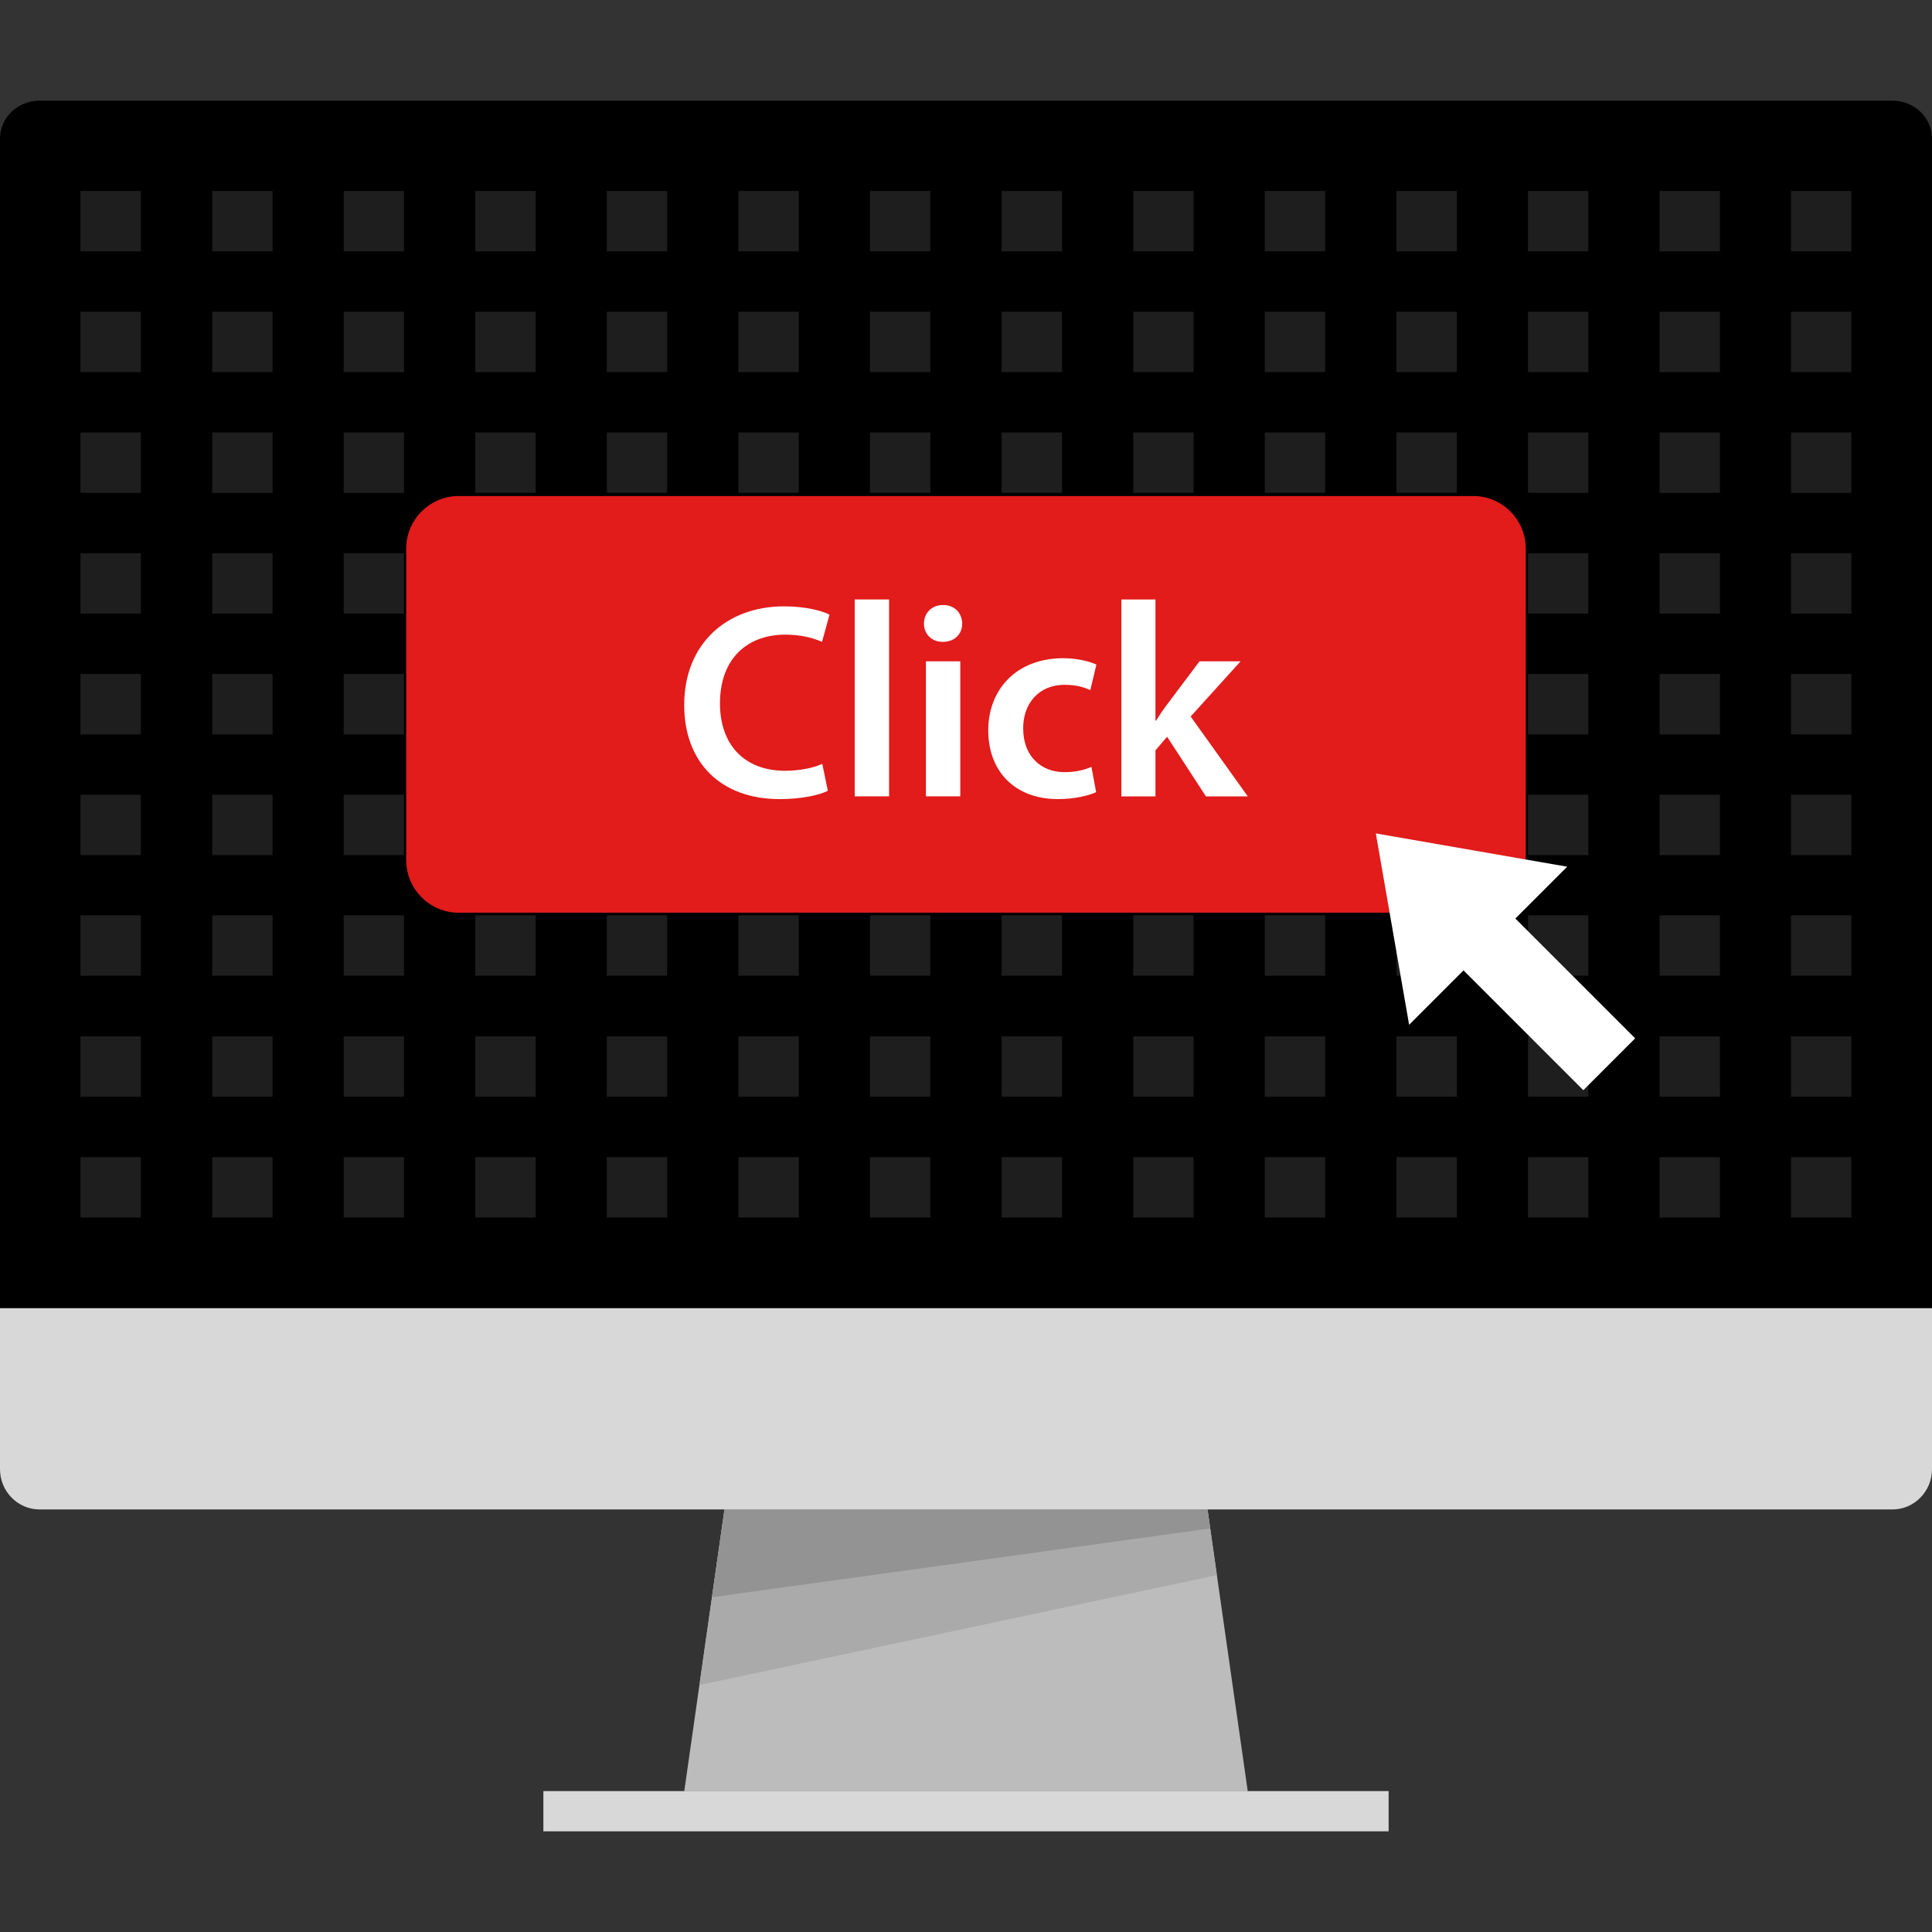 <?xml version="1.0" encoding="iso-8859-1"?>
<!-- Generator: Adobe Illustrator 19.0.0, SVG Export Plug-In . SVG Version: 6.00 Build 0)  -->
<svg version="1.1" id="Layer_1" xmlns="http://www.w3.org/2000/svg" xmlns:xlink="http://www.w3.org/1999/xlink" x="0px" y="0px"
	 viewBox="0 0 512 512" style="enable-background:new 0 0 512 512;" xml:space="preserve">
<rect x="0" y="0" width="512" height="512" fill="#333333" stroke="none"/>
<path d="M0,346.68v-310c0-5.504,4.704-10,10.448-10h491.104c5.744,0,10.448,4.496,10.448,10v310H0z"/>
<g style="opacity:0.12;">
	<rect x="21.328" y="50.616" style="fill:#FFFFFF;" width="16" height="16"/>
	<rect x="56.24" y="50.616" style="fill:#FFFFFF;" width="16" height="16"/>
	<rect x="91.072" y="50.616" style="fill:#FFFFFF;" width="16" height="16"/>
	<rect x="125.944" y="50.616" style="fill:#FFFFFF;" width="16" height="16"/>
	<rect x="160.8" y="50.616" style="fill:#FFFFFF;" width="16" height="16"/>
	<rect x="195.688" y="50.616" style="fill:#FFFFFF;" width="16" height="16"/>
	<rect x="230.56" y="50.616" style="fill:#FFFFFF;" width="16" height="16"/>
	<rect x="265.44" y="50.616" style="fill:#FFFFFF;" width="16" height="16"/>
	<rect x="300.312" y="50.616" style="fill:#FFFFFF;" width="16" height="16"/>
	<rect x="335.184" y="50.616" style="fill:#FFFFFF;" width="16" height="16"/>
	<rect x="370.08" y="50.616" style="fill:#FFFFFF;" width="16" height="16"/>
	<rect x="404.928" y="50.616" style="fill:#FFFFFF;" width="16" height="16"/>
	<rect x="439.8" y="50.616" style="fill:#FFFFFF;" width="16" height="16"/>
	<rect x="474.64" y="50.616" style="fill:#FFFFFF;" width="16" height="16"/>
	<rect x="21.328" y="82.616" style="fill:#FFFFFF;" width="16" height="16"/>
	<rect x="56.24" y="82.616" style="fill:#FFFFFF;" width="16" height="16"/>
	<rect x="91.072" y="82.616" style="fill:#FFFFFF;" width="16" height="16"/>
	<rect x="125.944" y="82.616" style="fill:#FFFFFF;" width="16" height="16"/>
	<rect x="160.8" y="82.616" style="fill:#FFFFFF;" width="16" height="16"/>
	<rect x="195.688" y="82.616" style="fill:#FFFFFF;" width="16" height="16"/>
	<rect x="230.56" y="82.616" style="fill:#FFFFFF;" width="16" height="16"/>
	<rect x="265.44" y="82.616" style="fill:#FFFFFF;" width="16" height="16"/>
	<rect x="300.312" y="82.616" style="fill:#FFFFFF;" width="16" height="16"/>
	<rect x="335.184" y="82.616" style="fill:#FFFFFF;" width="16" height="16"/>
	<rect x="370.08" y="82.616" style="fill:#FFFFFF;" width="16" height="16"/>
	<rect x="404.928" y="82.616" style="fill:#FFFFFF;" width="16" height="16"/>
	<rect x="439.8" y="82.616" style="fill:#FFFFFF;" width="16" height="16"/>
	<rect x="474.64" y="82.616" style="fill:#FFFFFF;" width="16" height="16"/>
	<rect x="21.328" y="114.616" style="fill:#FFFFFF;" width="16" height="16"/>
	<rect x="56.24" y="114.616" style="fill:#FFFFFF;" width="16" height="16"/>
	<rect x="91.072" y="114.616" style="fill:#FFFFFF;" width="16" height="16"/>
	<rect x="125.944" y="114.616" style="fill:#FFFFFF;" width="16" height="16"/>
	<rect x="160.8" y="114.616" style="fill:#FFFFFF;" width="16" height="16"/>
	<rect x="195.688" y="114.616" style="fill:#FFFFFF;" width="16" height="16"/>
	<rect x="230.56" y="114.616" style="fill:#FFFFFF;" width="16" height="16"/>
	<rect x="265.44" y="114.616" style="fill:#FFFFFF;" width="16" height="16"/>
	<rect x="300.312" y="114.616" style="fill:#FFFFFF;" width="16" height="16"/>
	<rect x="335.184" y="114.616" style="fill:#FFFFFF;" width="16" height="16"/>
	<rect x="370.08" y="114.616" style="fill:#FFFFFF;" width="16" height="16"/>
	<rect x="404.928" y="114.616" style="fill:#FFFFFF;" width="16" height="16"/>
	<rect x="439.8" y="114.616" style="fill:#FFFFFF;" width="16" height="16"/>
	<rect x="474.64" y="114.616" style="fill:#FFFFFF;" width="16" height="16"/>
	<rect x="21.328" y="146.616" style="fill:#FFFFFF;" width="16" height="16"/>
	<rect x="56.24" y="146.616" style="fill:#FFFFFF;" width="16" height="16"/>
	<rect x="91.072" y="146.616" style="fill:#FFFFFF;" width="16" height="16"/>
	<rect x="125.944" y="146.616" style="fill:#FFFFFF;" width="16" height="16"/>
	<rect x="160.8" y="146.616" style="fill:#FFFFFF;" width="16" height="16"/>
	<rect x="195.688" y="146.616" style="fill:#FFFFFF;" width="16" height="16"/>
	<rect x="230.56" y="146.616" style="fill:#FFFFFF;" width="16" height="16"/>
	<rect x="265.44" y="146.616" style="fill:#FFFFFF;" width="16" height="16"/>
	<rect x="300.312" y="146.616" style="fill:#FFFFFF;" width="16" height="16"/>
	<rect x="335.184" y="146.616" style="fill:#FFFFFF;" width="16" height="16"/>
	<rect x="370.08" y="146.616" style="fill:#FFFFFF;" width="16" height="16"/>
	<rect x="404.928" y="146.616" style="fill:#FFFFFF;" width="16" height="16"/>
	<rect x="439.8" y="146.616" style="fill:#FFFFFF;" width="16" height="16"/>
	<rect x="474.64" y="146.616" style="fill:#FFFFFF;" width="16" height="16"/>
	<rect x="21.328" y="178.616" style="fill:#FFFFFF;" width="16" height="16"/>
	<rect x="56.24" y="178.616" style="fill:#FFFFFF;" width="16" height="16"/>
	<rect x="91.072" y="178.616" style="fill:#FFFFFF;" width="16" height="16"/>
	<rect x="125.944" y="178.616" style="fill:#FFFFFF;" width="16" height="16"/>
	<rect x="160.8" y="178.616" style="fill:#FFFFFF;" width="16" height="16"/>
	<rect x="195.688" y="178.616" style="fill:#FFFFFF;" width="16" height="16"/>
	<rect x="230.56" y="178.616" style="fill:#FFFFFF;" width="16" height="16"/>
	<rect x="265.44" y="178.616" style="fill:#FFFFFF;" width="16" height="16"/>
	<rect x="300.312" y="178.616" style="fill:#FFFFFF;" width="16" height="16"/>
	<rect x="335.184" y="178.616" style="fill:#FFFFFF;" width="16" height="16"/>
	<rect x="370.08" y="178.616" style="fill:#FFFFFF;" width="16" height="16"/>
	<rect x="404.928" y="178.616" style="fill:#FFFFFF;" width="16" height="16"/>
	<rect x="439.8" y="178.616" style="fill:#FFFFFF;" width="16" height="16"/>
	<rect x="474.64" y="178.616" style="fill:#FFFFFF;" width="16" height="16"/>
	<rect x="21.328" y="210.616" style="fill:#FFFFFF;" width="16" height="16"/>
	<rect x="56.24" y="210.616" style="fill:#FFFFFF;" width="16" height="16"/>
	<rect x="91.072" y="210.616" style="fill:#FFFFFF;" width="16" height="16"/>
	<rect x="125.944" y="210.616" style="fill:#FFFFFF;" width="16" height="16"/>
	<rect x="160.8" y="210.616" style="fill:#FFFFFF;" width="16" height="16"/>
	<rect x="195.688" y="210.616" style="fill:#FFFFFF;" width="16" height="16"/>
	<rect x="230.56" y="210.616" style="fill:#FFFFFF;" width="16" height="16"/>
	<rect x="265.44" y="210.616" style="fill:#FFFFFF;" width="16" height="16"/>
	<rect x="300.312" y="210.616" style="fill:#FFFFFF;" width="16" height="16"/>
	<rect x="335.184" y="210.616" style="fill:#FFFFFF;" width="16" height="16"/>
	<rect x="370.08" y="210.616" style="fill:#FFFFFF;" width="16" height="16"/>
	<rect x="404.928" y="210.616" style="fill:#FFFFFF;" width="16" height="16"/>
	<rect x="439.8" y="210.616" style="fill:#FFFFFF;" width="16" height="16"/>
	<rect x="474.64" y="210.616" style="fill:#FFFFFF;" width="16" height="16"/>
	<rect x="21.328" y="242.576" style="fill:#FFFFFF;" width="16" height="16"/>
	<rect x="56.24" y="242.576" style="fill:#FFFFFF;" width="16" height="16"/>
	<rect x="91.072" y="242.576" style="fill:#FFFFFF;" width="16" height="16"/>
	<rect x="125.944" y="242.576" style="fill:#FFFFFF;" width="16" height="16"/>
	<rect x="160.8" y="242.576" style="fill:#FFFFFF;" width="16" height="16"/>
	<rect x="195.688" y="242.576" style="fill:#FFFFFF;" width="16" height="16"/>
	<rect x="230.56" y="242.576" style="fill:#FFFFFF;" width="16" height="16"/>
	<rect x="265.44" y="242.576" style="fill:#FFFFFF;" width="16" height="16"/>
	<rect x="300.312" y="242.576" style="fill:#FFFFFF;" width="16" height="16"/>
	<rect x="335.184" y="242.576" style="fill:#FFFFFF;" width="16" height="16"/>
	<rect x="370.08" y="242.576" style="fill:#FFFFFF;" width="16" height="16"/>
	<rect x="404.928" y="242.576" style="fill:#FFFFFF;" width="16" height="16"/>
	<rect x="439.8" y="242.576" style="fill:#FFFFFF;" width="16" height="16"/>
	<rect x="474.64" y="242.576" style="fill:#FFFFFF;" width="16" height="16"/>
	<rect x="21.328" y="274.656" style="fill:#FFFFFF;" width="16" height="16"/>
	<rect x="56.24" y="274.656" style="fill:#FFFFFF;" width="16" height="16"/>
	<rect x="91.072" y="274.656" style="fill:#FFFFFF;" width="16" height="16"/>
	<rect x="125.944" y="274.656" style="fill:#FFFFFF;" width="16" height="16"/>
	<rect x="160.8" y="274.656" style="fill:#FFFFFF;" width="16" height="16"/>
	<rect x="195.688" y="274.656" style="fill:#FFFFFF;" width="16" height="16"/>
	<rect x="230.56" y="274.656" style="fill:#FFFFFF;" width="16" height="16"/>
	<rect x="265.44" y="274.656" style="fill:#FFFFFF;" width="16" height="16"/>
	<rect x="300.312" y="274.656" style="fill:#FFFFFF;" width="16" height="16"/>
	<rect x="335.184" y="274.656" style="fill:#FFFFFF;" width="16" height="16"/>
	<rect x="370.08" y="274.656" style="fill:#FFFFFF;" width="16" height="16"/>
	<rect x="404.928" y="274.656" style="fill:#FFFFFF;" width="16" height="16"/>
	<rect x="439.8" y="274.656" style="fill:#FFFFFF;" width="16" height="16"/>
	<rect x="474.64" y="274.656" style="fill:#FFFFFF;" width="16" height="16"/>
	<rect x="21.328" y="306.656" style="fill:#FFFFFF;" width="16" height="16"/>
	<rect x="56.24" y="306.656" style="fill:#FFFFFF;" width="16" height="16"/>
	<rect x="91.072" y="306.656" style="fill:#FFFFFF;" width="16" height="16"/>
	<rect x="125.944" y="306.656" style="fill:#FFFFFF;" width="16" height="16"/>
	<rect x="160.8" y="306.656" style="fill:#FFFFFF;" width="16" height="16"/>
	<rect x="195.688" y="306.656" style="fill:#FFFFFF;" width="16" height="16"/>
	<rect x="230.56" y="306.656" style="fill:#FFFFFF;" width="16" height="16"/>
	<rect x="265.44" y="306.656" style="fill:#FFFFFF;" width="16" height="16"/>
	<rect x="300.312" y="306.656" style="fill:#FFFFFF;" width="16" height="16"/>
	<rect x="335.184" y="306.656" style="fill:#FFFFFF;" width="16" height="16"/>
	<rect x="370.08" y="306.656" style="fill:#FFFFFF;" width="16" height="16"/>
	<rect x="404.928" y="306.656" style="fill:#FFFFFF;" width="16" height="16"/>
	<rect x="439.8" y="306.656" style="fill:#FFFFFF;" width="16" height="16"/>
	<rect x="474.64" y="306.656" style="fill:#FFFFFF;" width="16" height="16"/>
</g>
<path style="fill:#D8D8D8;" d="M512,346.68v42.664c0,5.872-4.704,10.672-10.448,10.672H10.448c-5.744,0-10.448-4.8-10.448-10.664
	v-42.664L512,346.68L512,346.68z"/>
<polygon style="fill:#BCBCBC;" points="181.336,474.68 330.664,474.68 320,400.016 192,400.016 "/>
<polygon style="fill:#AAAAAA;" points="320,400.016 192,400.016 185.352,446.552 322.488,417.416 "/>
<rect x="144" y="474.656" style="fill:#D8D8D8;" width="224" height="10.664"/>
<polygon style="fill:#939393;" points="192,400.016 320,400.016 320.72,405.056 188.68,423.28 "/>
<path style="fill:#E21B1B;" d="M390.44,241.888H121.56c-7.648,0-13.912-6.256-13.912-13.912V145.36
	c0-7.648,6.256-13.912,13.912-13.912h268.872c7.648,0,13.912,6.256,13.912,13.912v82.624
	C404.344,235.632,398.088,241.888,390.44,241.888z"/>
<g>
	<polygon style="fill:#FFFFFF;" points="433.336,275.176 401.584,243.424 415.32,229.688 364.608,220.864 373.432,271.576 
		387.848,257.16 419.6,288.912 	"/>
	<path style="fill:#FFFFFF;" d="M219.384,209.568c-2.136,1.104-6.832,2.2-12.792,2.2c-15.728,0-25.272-9.848-25.272-24.912
		c0-16.32,11.312-26.168,26.456-26.168c5.952,0,10.208,1.248,12.056,2.208l-1.984,7.2c-2.352-1.024-5.584-1.912-9.704-1.912
		c-10.072,0-17.344,6.32-17.344,18.224c0,10.872,6.392,17.856,17.264,17.856c3.68,0,7.504-0.736,9.848-1.832L219.384,209.568z"/>
	<path style="fill:#FFFFFF;" d="M226.504,158.864h9.112v52.176h-9.112V158.864z"/>
	<path style="fill:#FFFFFF;" d="M255,165.256c0,2.72-1.984,4.848-5.144,4.848c-3.016,0-5-2.128-5-4.848
		c0-2.792,2.056-4.928,5.072-4.928C253.016,160.336,254.936,162.464,255,165.256z M245.376,211.04v-35.792h9.112v35.792
		C254.488,211.04,245.376,211.04,245.376,211.04z"/>
	<path style="fill:#FFFFFF;" d="M290.488,209.936c-1.904,0.88-5.656,1.832-10.144,1.832c-11.168,0-18.448-7.128-18.448-18.224
		c0-10.728,7.352-19.112,19.912-19.112c3.312,0,6.688,0.736,8.752,1.688l-1.616,6.76c-1.472-0.664-3.6-1.4-6.832-1.4
		c-6.904,0-11.024,5.072-10.952,11.616c0,7.344,4.784,11.536,10.952,11.536c3.16,0,5.368-0.664,7.128-1.392L290.488,209.936z"/>
	<path style="fill:#FFFFFF;" d="M306.208,190.976h0.152c0.872-1.392,1.904-2.936,2.856-4.184l8.672-11.536h10.88l-13.232,14.624
		l15.144,21.168h-11.096l-10.288-15.8l-3.088,3.6v12.2h-9.04v-52.176h9.04V190.976z"/>
</g>
<g>
</g>
<g>
</g>
<g>
</g>
<g>
</g>
<g>
</g>
<g>
</g>
<g>
</g>
<g>
</g>
<g>
</g>
<g>
</g>
<g>
</g>
<g>
</g>
<g>
</g>
<g>
</g>
<g>
</g>
</svg>
